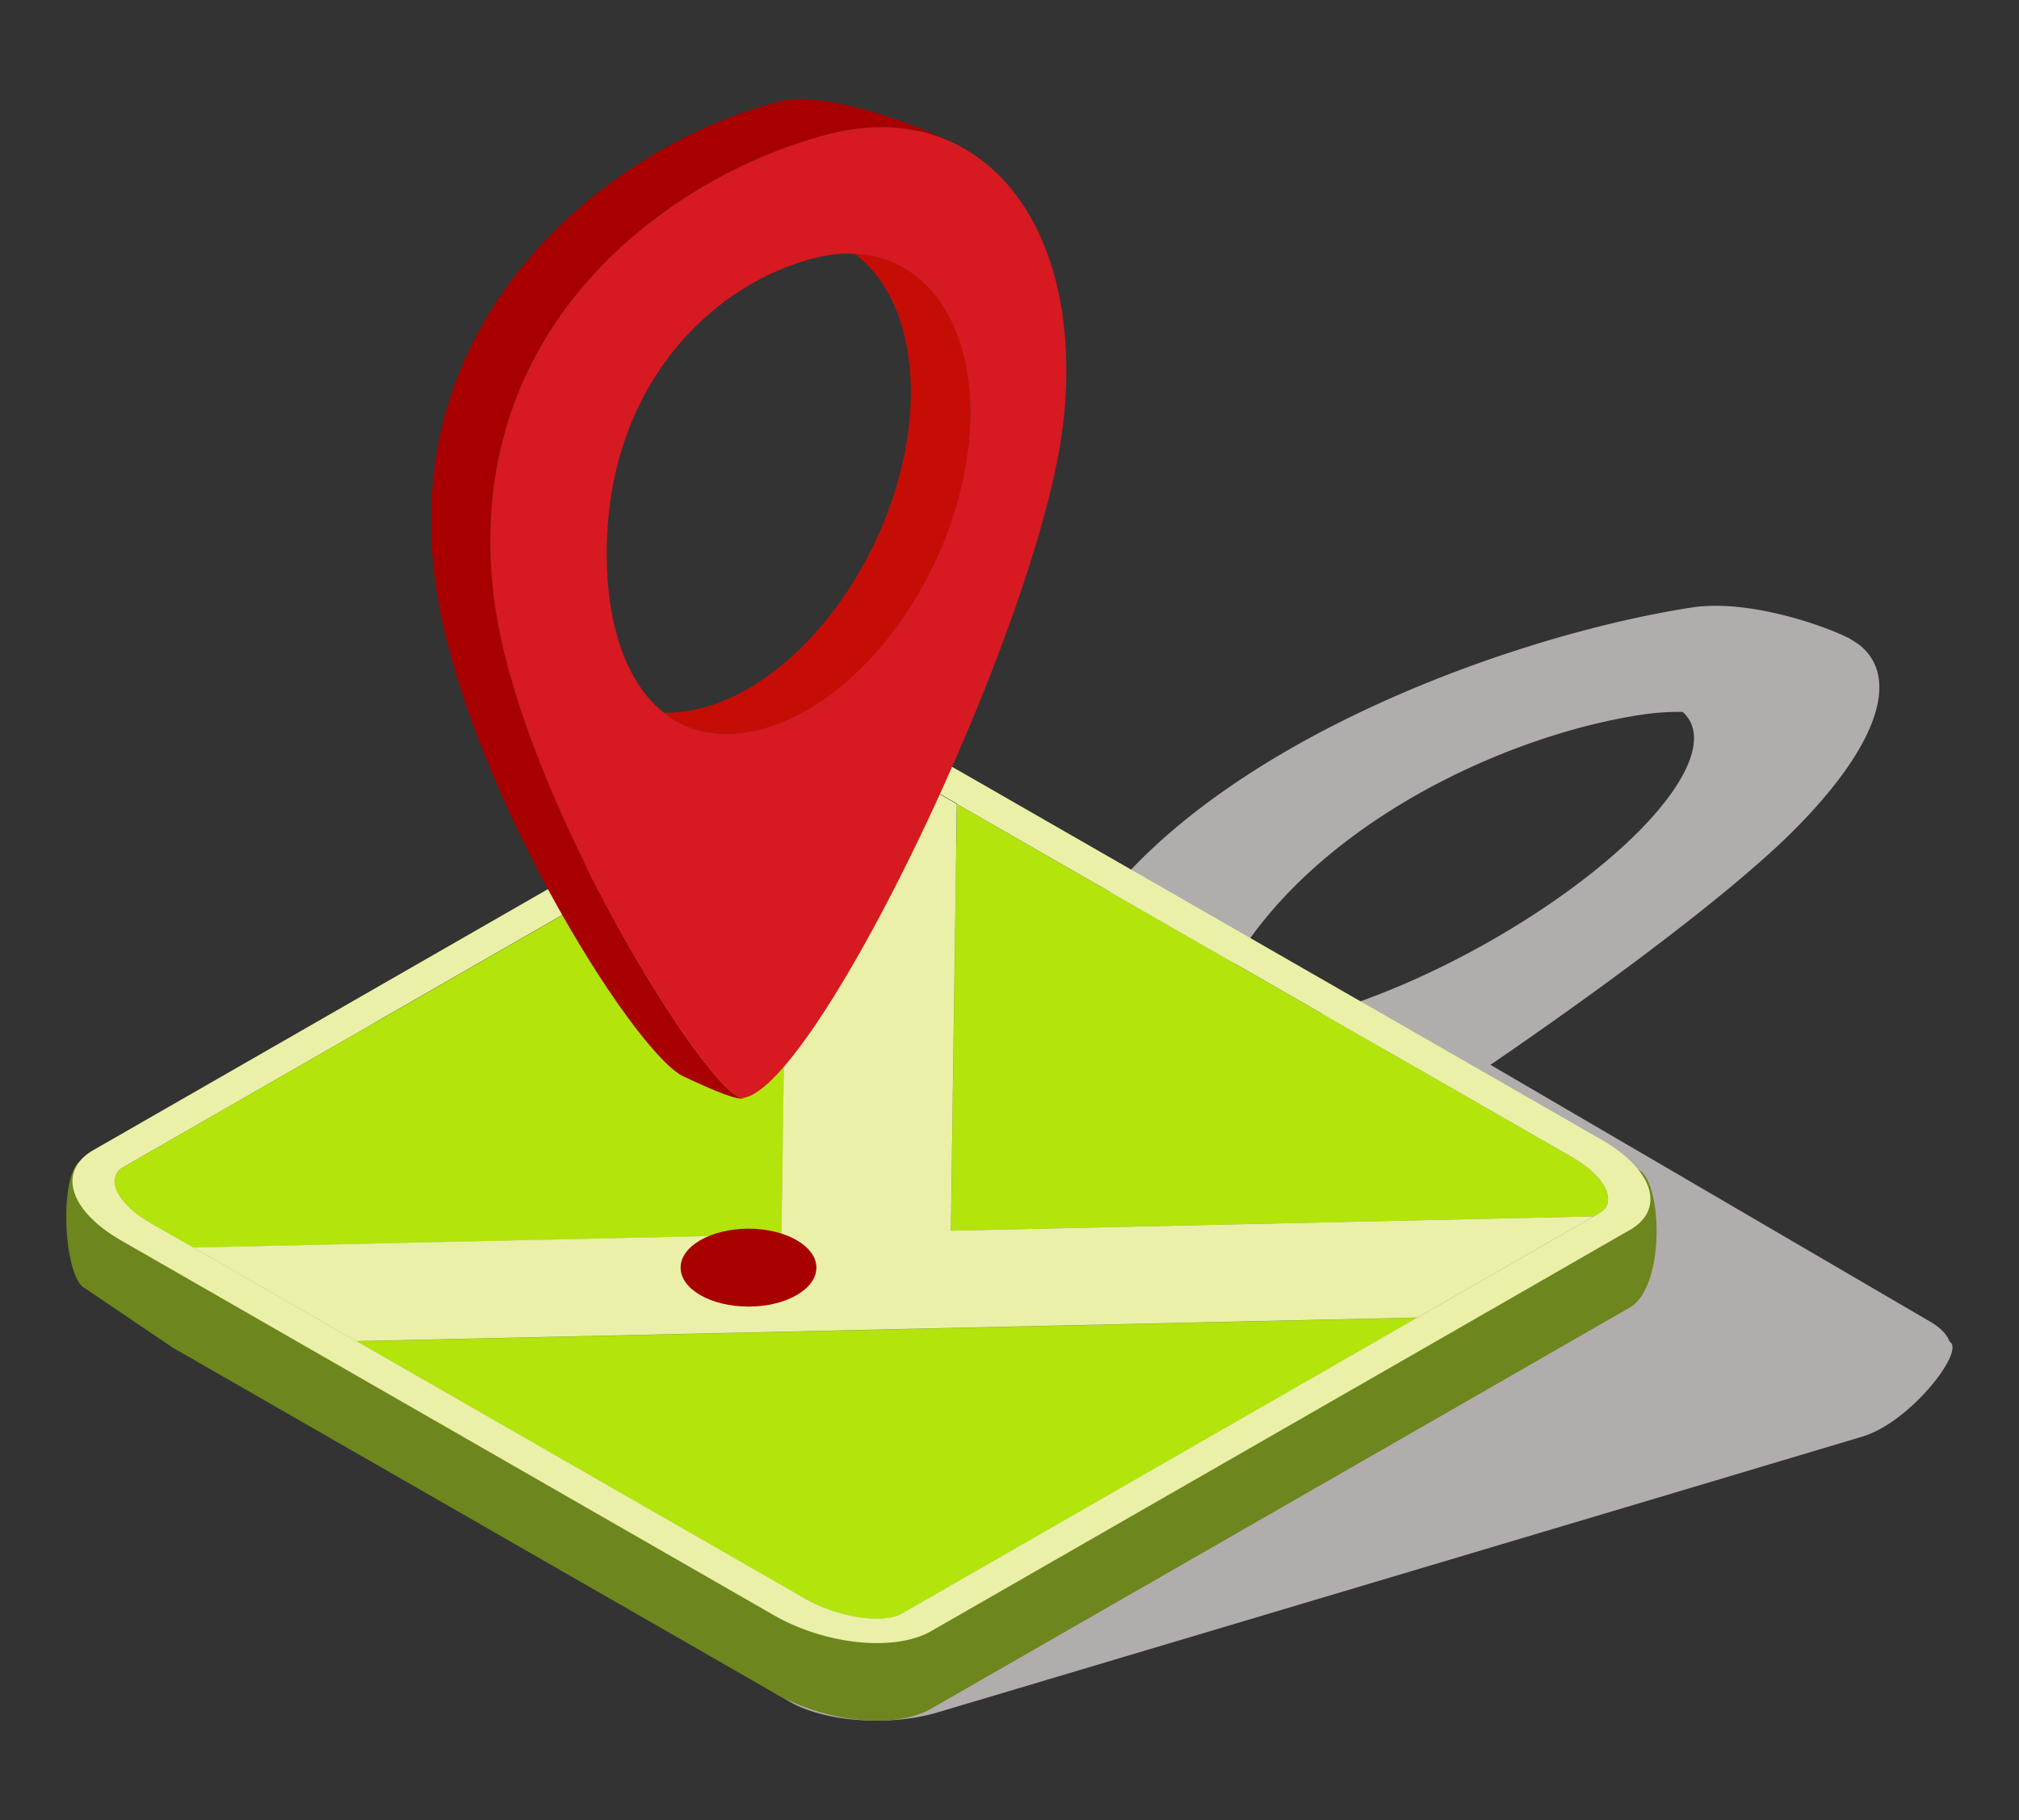 <svg width="61" height="55" fill="none" xmlns="http://www.w3.org/2000/svg"><rect width="100%" height="100%" fill="#333333" stroke="none"/><g clip-path="url(#a)"><path d="M58.903 40.547c-.072-.214-.272-.428-.6-.616l-13.159-7.688-.112-.066c3.806-2.604 7.453-5.355 9.2-7.122 2.591-2.609 3.165-4.647 1.91-5.594a5.05 5.05 0 0 0-.236-.148c-.015-.01-.026-.02-.046-.03a.223.223 0 0 0-.061-.026c-.02-.01-.041-.02-.057-.03-.865-.408-3.001-1.111-4.61-.872-5.255.8-14.726 4.086-18.445 9.782-1.337 2.048-1.885 4.534-1.956 6.577L12.546 40.14a3.885 3.885 0 0 0-.61.24c-.947.366-2.459 2.44-2.003 2.633l1.645 1.233 2.57 1.503 9.697 5.665c1.06.622 3.033.764 4.487.331L50.282 45.2l5.527-1.651.46-.138c1.456-.432 3.151-2.633 2.623-2.873l.01.01zM49.58 21.601a7.207 7.207 0 0 1 1.26-.087c.717.642.313 1.946-1.321 3.602-2.69 2.705-7.648 5.324-11.09 5.848a7.351 7.351 0 0 1-1.178.092c-.66-.642-.215-1.941 1.24-3.607 2.904-3.327 7.647-5.329 11.09-5.849z" fill="#B1ADAD"/><path d="m49.498 35.34-20.576-9.735-.25-.143a6.574 6.574 0 0 0-1.425-.596c-1.121-.32-2.274-.341-3.073-.015-.092.035-.18.076-.261.127l-.097.056L2.405 35.101c-.646.53-.461 3.546.164 3.831l2.653 1.794 3.806 2.185 14.347 8.238c1.567.902 3.657 1.116 4.759.484l16.575-9.517 4.175-2.4.348-.198c1.101-.632.989-3.831.266-4.177z" fill="#6D861D"/><path d="M23.806 23.74 3.72 35.274c-.496.286-.276 1.055.84 1.697l1.281.734 17.774-.398.19-13.562v-.005zM24.282 48.291c1.117.642 2.453.77 2.95.484L42.83 39.82l-32.06.713 13.512 7.76zM48.156 36.757l.175-.102c.496-.285.276-1.055-.84-1.691L28.911 24.296l-.18 12.894 19.424-.433z" fill="#B3E40C"/><path d="m24.82 23.154-1.02.586-.189 13.562-17.774.397 4.928 2.828 32.06-.713 5.326-3.057-19.423.433.18-12.894-1.143-.653c-1.117-.642-2.453-.769-2.95-.484l.005-.005z" fill="#EBF0A8"/><path d="M27.253 22.528c-1.122-.321-2.274-.342-3.074-.016-.092.036-.179.077-.26.128l-.098.056L2.82 34.755c-1.096.631-.728 1.829.84 2.73l1.562.897 3.806 2.186 14.347 8.238c1.568.901 3.657 1.115 4.759.484l16.575-9.517 4.175-2.4.348-.198c1.102-.632.727-1.83-.84-2.731l-19.47-11.183-.25-.142a6.57 6.57 0 0 0-1.424-.596l.005.005zm1.66 1.768L47.49 34.963c1.116.642 1.342 1.406.84 1.691l-.175.102-5.327 3.057-15.597 8.956c-.497.285-1.834.158-2.95-.484L10.77 40.527l-4.928-2.828-1.28-.733c-1.117-.642-1.343-1.406-.84-1.697L23.8 23.735l1.02-.586c.497-.285 1.834-.158 2.95.484l1.142.652v.01z" fill="#EBF0A8"/><path d="M22.617 37.129c-1.132 0-2.054.525-2.054 1.177s.917 1.177 2.054 1.177c1.137 0 2.049-.53 2.049-1.177s-.917-1.177-2.049-1.177z" fill="#A80000"/><path d="M29.01 4.421s-.057-.025-.082-.04c.051.025.102.056.148.081-.025-.015-.046-.03-.066-.04z" fill="#C60D05"/><path d="M14.908 17.938C13.95 9.653 20.471 5.206 25.076 4.043c1.419-.356 2.7-.229 3.775.296-1.199-.591-3.919-1.62-5.322-1.264-4.6 1.162-11.371 5.946-10.413 14.23.686 5.996 6.059 14.606 7.565 15.238.143.06 1.608.78 1.798.637-.943.173-6.874-9.237-7.566-15.238l-.005-.006z" fill="#A80000"/><path d="M25.824 7.667c1.244.937 1.91 2.827 1.634 5.237-.466 3.938-3.278 7.739-6.29 8.503-.39.097-.758.137-1.102.132.753.591 1.727.8 2.9.505 3.011-.764 5.823-4.565 6.29-8.503.394-3.388-1.086-5.762-3.432-5.874z" fill="#C60D05"/><path d="m29.435 4.681-.092-.06c-.087-.057-.175-.108-.262-.159a2.144 2.144 0 0 0-.148-.081c-.026-.016-.057-.026-.082-.041-1.076-.525-2.356-.652-3.775-.296-4.6 1.162-11.12 5.615-10.168 13.893.687 6.002 6.623 15.412 7.566 15.238 2.269-.412 8.943-14.346 9.645-20.358.445-3.795-.65-6.76-2.68-8.136h-.004zm-.185 8.86c-.466 3.938-3.278 7.738-6.29 8.503-1.173.295-2.146.086-2.899-.505-1.183-.932-1.808-2.822-1.721-5.242.174-4.835 3.278-7.749 6.29-8.503.42-.107.815-.143 1.194-.122 2.345.107 3.82 2.48 3.431 5.874l-.005-.005z" fill="#D71921"/></g><defs><clipPath id="a"><path fill="#fff" transform="translate(2 3)" d="M0 0h57v49H0z"/></clipPath></defs></svg>